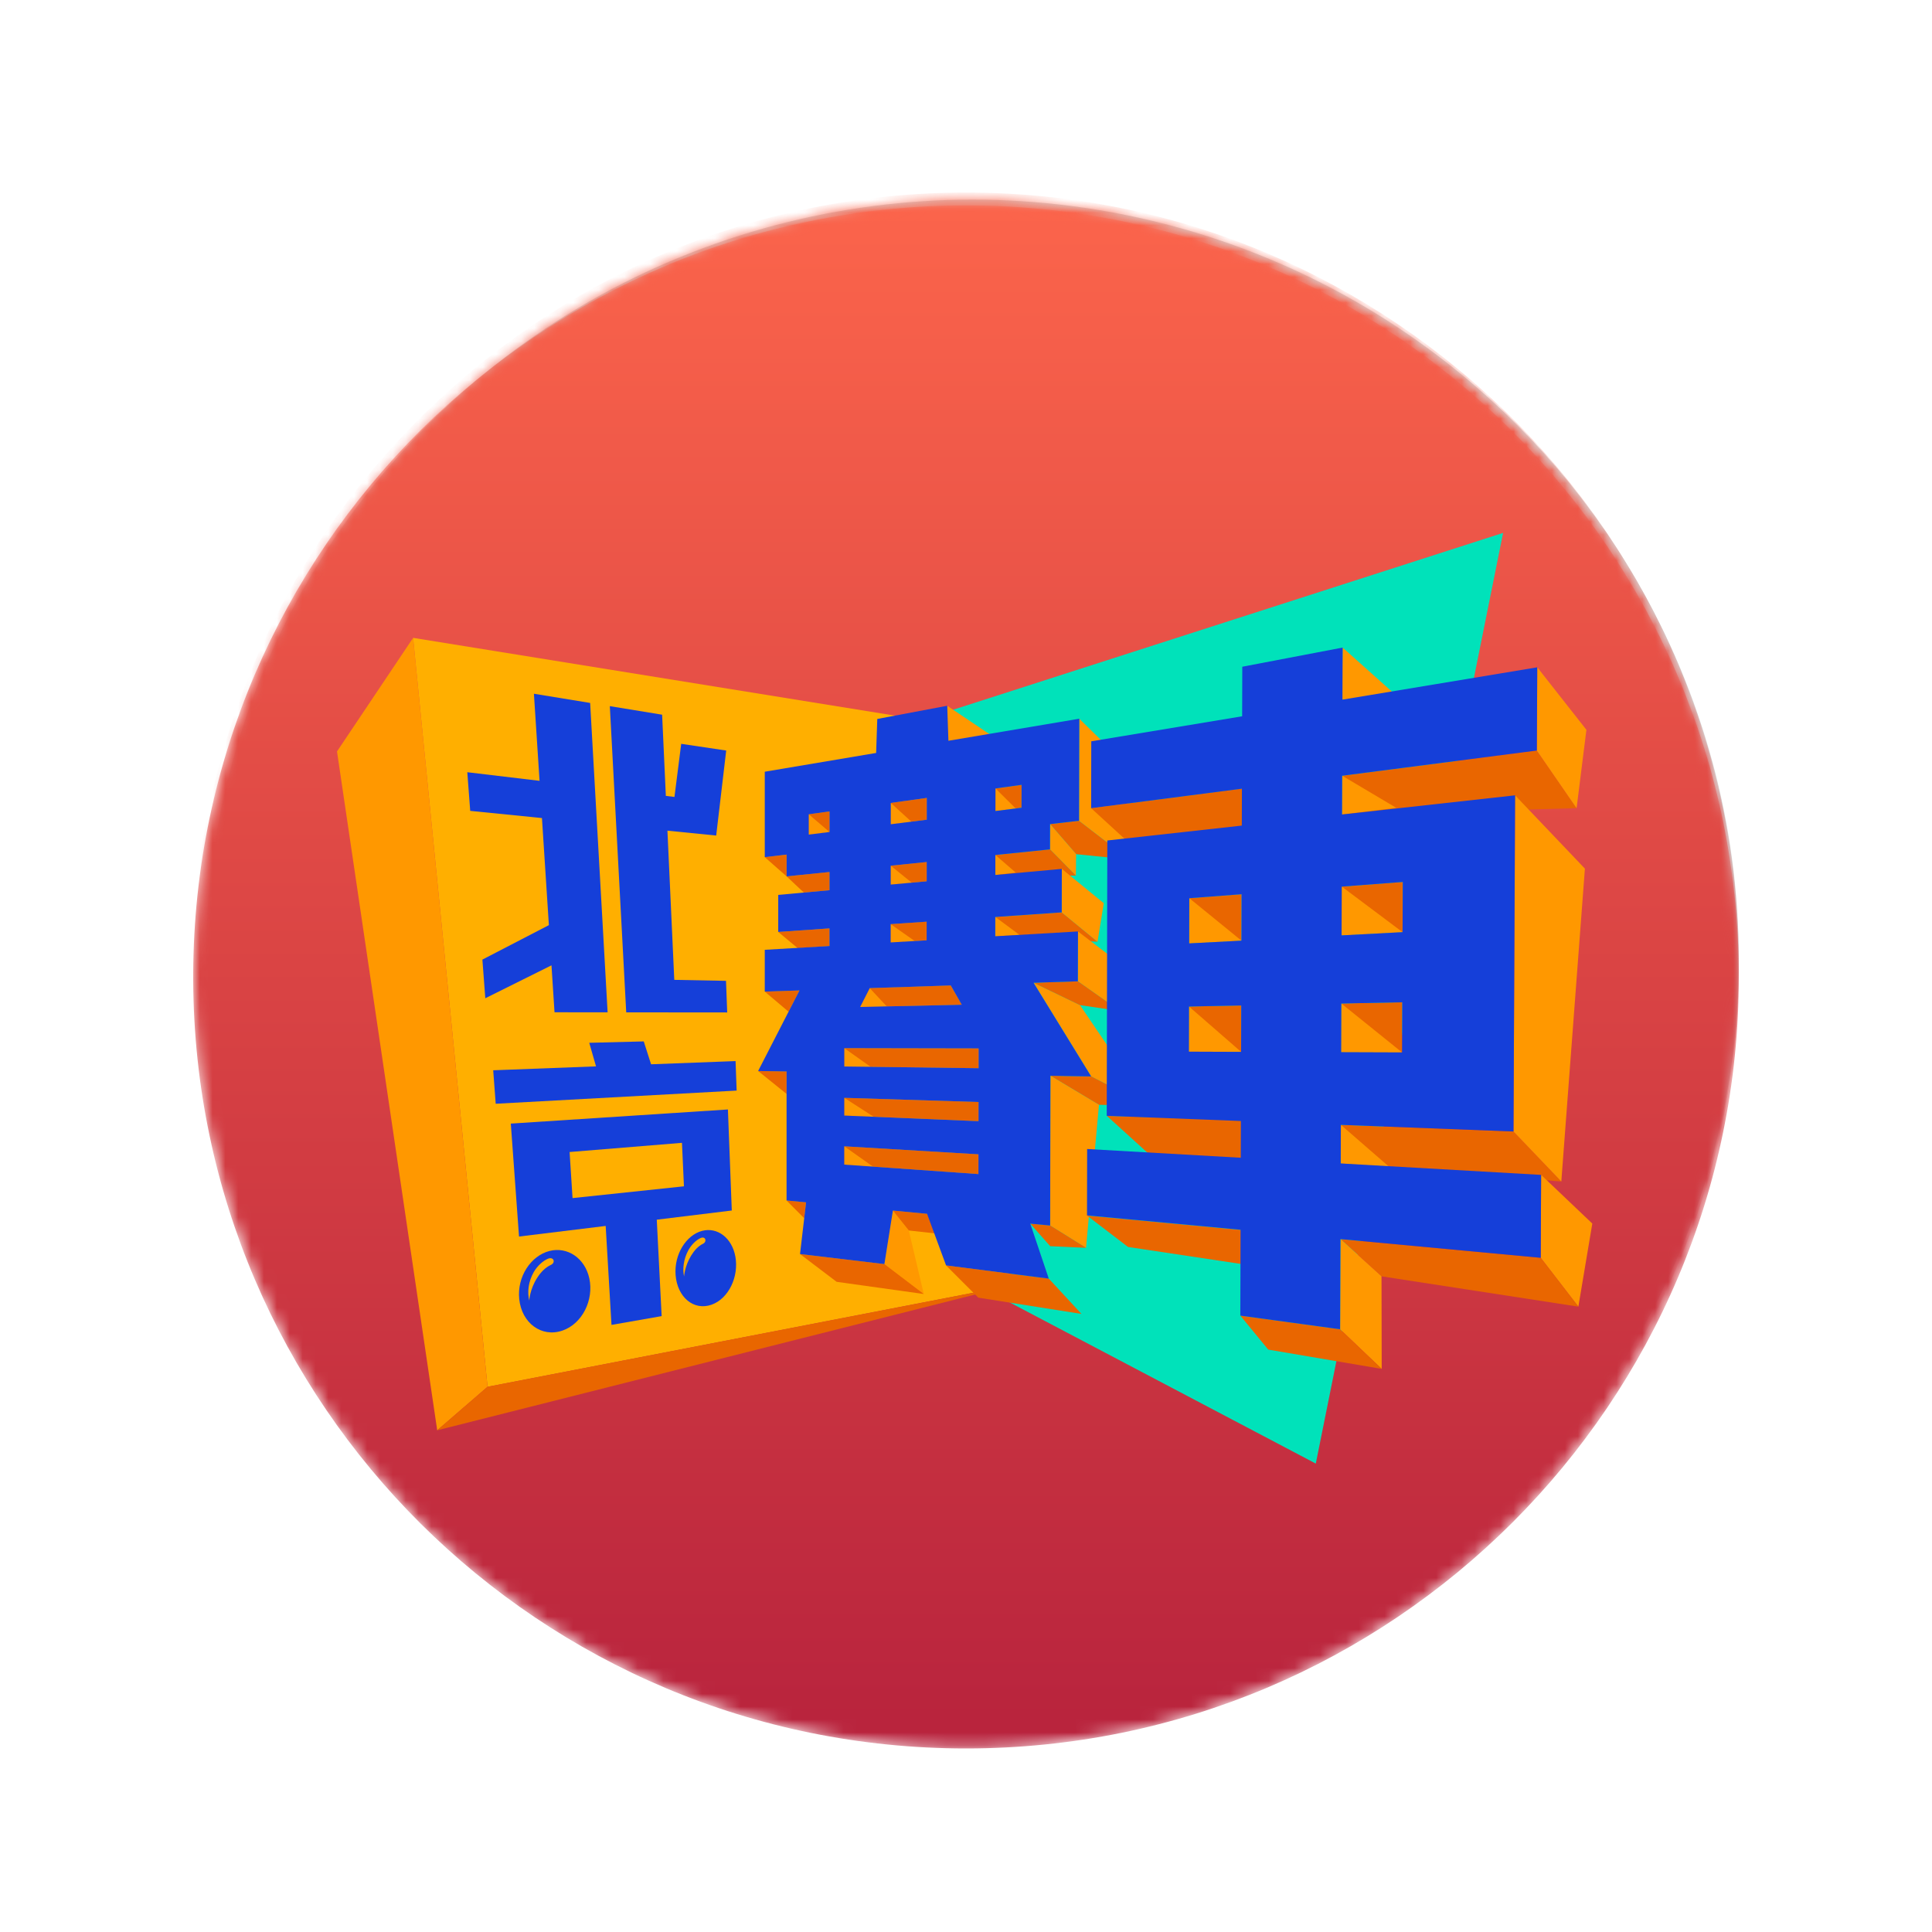 <?xml version="1.0" encoding="UTF-8"?>
<svg width="150px" height="150px" viewBox="0 0 150 150" version="1.1" xmlns="http://www.w3.org/2000/svg" xmlns:xlink="http://www.w3.org/1999/xlink">
    <title>PK10 logo TC</title>
    <defs>
        <ellipse id="path-1" cx="75.5" cy="74.5" rx="59.5" ry="59"></ellipse>
        <path d="M60,0.948 C26.863,0.948 0.001,27.767 0.001,60.849 L0.001,60.849 C0.001,93.932 26.863,120.75 60,120.75 L60,120.75 C93.138,120.75 120.001,93.932 120.001,60.849 L120.001,60.849 C120.001,27.767 93.138,0.948 60,0.948 Z" id="path-3"></path>
        <linearGradient x1="50%" y1="100%" x2="50%" y2="-0%" id="linearGradient-5">
            <stop stop-color="#B8233D" offset="0%"></stop>
            <stop stop-color="#FB644B" offset="100%"></stop>
        </linearGradient>
        <path d="M60,0.948 C26.951,0.948 0.144,27.621 0,60.58 L0,60.58 L0,61.117 C0.144,94.078 26.951,120.75 60,120.75 L60,120.75 C93.138,120.75 120,93.932 120,60.849 L120,60.849 C120,27.767 93.138,0.948 60,0.948 Z" id="path-6"></path>
        <linearGradient x1="50%" y1="100%" x2="50%" y2="-0%" id="linearGradient-8">
            <stop stop-color="#B8233D" offset="0%"></stop>
            <stop stop-color="#FB644B" offset="100%"></stop>
        </linearGradient>
    </defs>
    <g id="Page-1" stroke="none" stroke-width="1" fill="none" fill-rule="evenodd">
        <g id="Lottery_PK10-TC" transform="translate(-645, -222)">
            <g id="PK10-logo-TC" transform="translate(645, 222)">
                <g id="Bitmap">
                    <rect id="Rectangle" x="0" y="0" width="150" height="150"></rect>
                    <mask id="mask-2" fill="white">
                        <use xlink:href="#path-1"></use>
                    </mask>
                    <use id="Mask" fill="#D8D8D8" xlink:href="#path-1"></use>
                    <g id="Group-33-Copy" mask="url(#mask-2)">
                        <g transform="translate(15, 14)">
                            <g id="Group-3">
                                <mask id="mask-4" fill="white">
                                    <use xlink:href="#path-3"></use>
                                </mask>
                                <g id="Clip-2"></g>
                                <path d="M60,0.948 C26.863,0.948 0.001,27.767 0.001,60.849 L0.001,60.849 C0.001,93.932 26.863,120.75 60,120.75 L60,120.75 C93.138,120.75 120.001,93.932 120.001,60.849 L120.001,60.849 C120.001,27.767 93.138,0.948 60,0.948 Z" id="Fill-1" fill="url(#linearGradient-5)" mask="url(#mask-4)"></path>
                            </g>
                            <g id="Group-32" transform="translate(5, 33)">
                                <polygon id="Fill-4" fill="#00E2BA" points="43.864 24.362 104.128 0.626 87.998 62.475 41.821 43.607"></polygon>
                                <polygon id="Fill-6" fill="#E96600" points="45.729 22.565 48.72 26.55 53.373 21.821 53.982 16.619"></polygon>
                                <polygon id="Fill-8" fill="#FF9800" points="65.667 3.985 68.423 6.159 67.233 56.979 60.458 53.149"></polygon>
                                <polygon id="Fill-10" fill="#E96600" points="49.994 53.873 57.415 57.659 67.232 56.979 60.458 53.148"></polygon>
                                <polygon id="Fill-12" fill="#FFAF00" points="54.925 19.918 56.601 49.479 56.601 49.484 10.703 54.138 5.985 12.266"></polygon>
                                <polygon id="Fill-14" fill="#FF9800" points="5.985 12.267 0.101 24.817 8.016 58.763 10.703 54.139"></polygon>
                                <polygon id="Fill-16" fill="#E96600" points="8.016 58.763 56.601 49.483 10.703 54.138"></polygon>
                                <path d="M24.198,27.051 C23.9,26.013 23.426,25.179 22.77,24.546 C22.11,23.909 21.344,23.537 20.47,23.436 L18.328,23.188 L19.466,31.707 L21.682,31.815 C22.901,31.873 23.73,31.47 24.183,30.61 C24.63,29.76 24.634,28.576 24.198,27.051 M29.382,26.628 C29.872,28.36 30.088,29.882 30.032,31.201 C29.975,32.528 29.682,33.636 29.147,34.527 C28.605,35.43 27.836,36.116 26.833,36.584 C25.809,37.062 24.583,37.302 23.145,37.297 L20.159,37.286 L21.675,49.26 L14.981,49.892 L10.847,16.362 L19.8,17.8 C20.784,17.958 21.775,18.256 22.771,18.691 C23.752,19.119 24.674,19.704 25.539,20.444 C26.393,21.174 27.152,22.052 27.818,23.078 C28.48,24.096 29.001,25.279 29.382,26.628" id="Fill-18" fill="#153FD9"></path>
                                <polygon id="Fill-20" fill="#153FD9" points="41.046 33.485 48.001 46.447 43.589 46.865 37.313 34.743 37.225 34.74 38.999 47.3 34.339 47.741 30.485 19.999 35.231 20.761 36.813 31.782 36.902 31.787 39.583 21.462 44.219 22.207"></polygon>
                                <path d="M94.215,23.229 C94.15,22.266 94.03,21.355 93.855,20.492 C93.678,19.63 93.428,18.864 93.104,18.195 C92.778,17.527 92.37,17.014 91.879,16.655 C91.387,16.297 90.794,16.141 90.097,16.187 C88.981,16.261 88.026,16.798 87.231,17.794 C86.435,18.791 85.763,20.066 85.217,21.621 C84.669,23.176 84.226,24.909 83.889,26.818 C83.552,28.728 83.306,30.608 83.152,32.458 C82.998,34.309 82.906,36.042 82.875,37.654 C82.845,39.267 82.864,40.578 82.933,41.584 C82.998,42.546 83.117,43.448 83.291,44.287 C83.465,45.127 83.713,45.859 84.035,46.481 C84.357,47.104 84.752,47.596 85.22,47.954 C85.688,48.315 86.27,48.471 86.968,48.425 C88.035,48.354 88.968,47.82 89.764,46.823 C90.56,45.827 91.244,44.561 91.816,43.027 C92.389,41.494 92.843,39.783 93.181,37.897 C93.521,36.01 93.779,34.142 93.956,32.289 C94.133,30.436 94.238,28.715 94.27,27.125 C94.302,25.536 94.284,24.237 94.215,23.229 M100.896,23.365 C100.787,25.857 99.259,32.689 98.805,35.226 C98.351,37.766 83.865,56.127 82.115,55.302 C80.364,54.476 77.194,54.796 76.074,53.329 C74.952,51.862 74.106,50.159 73.533,48.218 C72.96,46.278 72.605,44.277 72.464,42.215 C72.327,40.2 72.301,37.946 72.387,35.455 C72.472,32.965 72.743,30.439 73.195,27.877 C73.647,25.317 74.289,22.812 75.121,20.363 C75.952,17.915 77.056,15.724 78.433,13.791 C79.81,11.859 81.476,10.264 83.434,9.005 C85.39,7.747 87.708,7.028 90.387,6.849 C92.836,6.685 94.161,8.938 96.103,9.185 C97.197,9.324 101.005,20.872 100.896,23.365" id="Fill-22" fill="#E96600"></path>
                                <path d="M91.817,43.027 C91.366,44.234 90.847,45.274 90.258,46.148 L93.559,35.57 C93.447,36.343 93.321,37.118 93.182,37.897 C92.843,39.783 92.388,41.494 91.817,43.027 M103.712,16.486 C103.706,16.466 103.7,16.446 103.694,16.427 C102.826,13.607 101.033,11.154 98.624,9.428 C91.346,4.215 87.705,3.854 87.705,3.854 L92.681,34.468 C90.794,34.803 87.983,43.836 88.65,44.96 L73.75,53.516 C73.75,53.516 79.976,55.553 83.786,56.805 C86.961,57.849 90.456,57.513 93.318,55.798 C93.401,55.748 93.483,55.697 93.565,55.646 C95.522,54.411 97.202,52.826 98.602,50.892 C100.002,48.958 101.141,46.777 102.02,44.347 C102.9,41.919 103.566,39.435 104.02,36.896 C104.474,34.358 104.756,31.843 104.865,29.351 C104.974,26.859 104.96,24.605 104.823,22.589 C104.679,20.482 104.309,18.447 103.712,16.486" id="Fill-24" fill="#FF9800"></path>
                                <path d="M86.594,19.672 C86.528,18.71 86.408,17.798 86.232,16.935 C86.056,16.073 85.806,15.306 85.481,14.639 C85.156,13.969 84.747,13.457 84.256,13.098 C83.765,12.741 83.172,12.584 82.474,12.631 C81.359,12.705 80.405,13.241 79.609,14.237 C78.813,15.234 78.141,16.509 77.594,18.064 C77.047,19.62 76.604,21.352 76.267,23.261 C75.93,25.171 75.684,27.051 75.53,28.901 C75.375,30.753 75.283,32.485 75.254,34.097 C75.223,35.71 75.242,37.021 75.31,38.027 C75.377,38.99 75.495,39.891 75.67,40.73 C75.843,41.571 76.091,42.302 76.413,42.924 C76.736,43.547 77.13,44.039 77.598,44.398 C78.066,44.758 78.648,44.914 79.345,44.868 C80.413,44.796 81.346,44.263 82.142,43.266 C82.937,42.27 83.622,41.004 84.194,39.47 C84.766,37.937 85.221,36.226 85.56,34.34 C85.898,32.454 86.156,30.585 86.333,28.732 C86.511,26.88 86.616,25.158 86.648,23.568 C86.68,21.979 86.662,20.68 86.594,19.672 M97.201,19.032 C97.338,21.049 97.352,23.302 97.243,25.794 C97.134,28.286 96.852,30.802 96.398,33.34 C95.944,35.879 95.277,38.362 94.398,40.79 C93.519,43.219 92.379,45.401 90.98,47.334 C89.58,49.269 87.9,50.854 85.942,52.089 C83.984,53.325 81.689,54.03 79.056,54.206 C76.606,54.37 74.507,54.037 72.758,53.212 C71.007,52.386 69.572,51.24 68.451,49.772 C67.33,48.306 66.484,46.602 65.911,44.661 C65.338,42.721 64.982,40.72 64.843,38.658 C64.705,36.643 64.679,34.389 64.765,31.899 C64.851,29.408 65.121,26.882 65.573,24.321 C66.026,21.76 66.667,19.255 67.498,16.806 C68.33,14.359 69.434,12.168 70.811,10.235 C72.188,8.302 73.854,6.707 75.811,5.448 C77.768,4.19 80.086,3.471 82.765,3.292 C85.214,3.129 87.325,3.46 89.098,4.284 C90.871,5.11 92.33,6.266 93.475,7.754 C94.621,9.242 95.492,10.967 96.09,12.929 C96.687,14.891 97.057,16.926 97.201,19.032" id="Fill-26" fill="#153FD9"></path>
                                <polygon id="Fill-28" fill="#153FD9" points="60.481 53.153 49.948 53.858 53.953 16.591 45.726 22.526 41.787 14.782 56.544 4.544 65.692 3.932"></polygon>
                                <polygon id="Fill-30" fill="#FFAF00" points="43.108 18.07 51.642 19.405 45.896 23.188"></polygon>
                            </g>
                        </g>
                    </g>
                </g>
                <g id="Group-155-Copy" transform="translate(15, 15)">
                    <g id="Group-3">
                        <mask id="mask-7" fill="white">
                            <use xlink:href="#path-6"></use>
                        </mask>
                        <g id="Clip-2"></g>
                        <path d="M60,0.948 C26.951,0.948 0.144,27.621 0,60.58 L0,60.58 L0,61.117 C0.144,94.078 26.951,120.75 60,120.75 L60,120.75 C93.138,120.75 120,93.932 120,60.849 L120,60.849 C120,27.767 93.138,0.948 60,0.948 Z" id="Fill-1" fill="url(#linearGradient-8)" mask="url(#mask-7)"></path>
                    </g>
                    <g id="Group-154" transform="translate(11, 26)">
                        <polygon id="Fill-4" fill="#00E2BA" points="76.158 72.633 27.069 46.788 33.238 18.85 90.701 0.374"></polygon>
                        <polygon id="Fill-6" fill="#FFAF00" points="47.286 15.175 52.507 58.798 11.853 66.67 6.074 8.523"></polygon>
                        <polygon id="Fill-8" fill="#FF9800" points="6.074 8.523 0.165 17.343 7.945 70.048 11.853 66.67"></polygon>
                        <polygon id="Fill-10" fill="#E96600" points="7.944 70.048 52.508 58.801 11.853 66.67"></polygon>
                        <path d="M30.46,37.606 L22.62,37.599 L21.347,13.825 L25.407,14.489 L25.696,20.794 L26.365,20.874 L26.889,16.751 L30.382,17.271 L29.605,23.872 L25.819,23.492 L26.351,35.076 L30.367,35.152 L30.46,37.606 Z M17.053,37.593 L16.817,33.948 L11.679,36.504 L11.453,33.503 L16.615,30.828 L16.077,22.514 L10.507,21.955 L10.281,18.955 L15.891,19.624 L15.453,12.862 L19.819,13.576 L21.175,37.597 L17.053,37.593 Z" id="Fill-12" fill="#153FD9"></path>
                        <path d="M26.948,47.729 L18.223,48.442 L18.452,52.02 L27.102,51.105 L26.948,47.729 Z M24.992,53.696 L25.37,61.183 L21.476,61.865 L21.025,54.181 L14.297,55.005 L13.659,46.236 L30.515,45.139 L30.816,52.983 L24.992,53.696 Z M12.487,44.695 L12.292,42.096 L20.276,41.793 L19.749,39.963 L23.981,39.855 L24.549,41.631 L31.109,41.382 L31.193,43.672 L12.487,44.695 Z" id="Fill-14" fill="#153FD9"></path>
                        <path d="M16.778,57.203 C16.328,57.411 15.987,57.776 15.713,58.199 C15.119,59.119 15.096,59.981 15.096,59.981 C14.928,59.348 15.012,58.513 15.446,57.754 C15.708,57.298 16.159,56.883 16.545,56.727 C16.998,56.544 17.153,57.029 16.778,57.203 M16.661,56.126 C15.213,56.497 14.134,58.127 14.313,59.858 C14.504,61.717 16.036,62.861 17.659,62.309 C19.216,61.779 20.118,59.923 19.754,58.25 C19.413,56.684 18.057,55.768 16.661,56.126" id="Fill-16" fill="#153FD9"></path>
                        <path d="M28.587,55.562 C28.202,55.75 27.906,56.084 27.667,56.473 C27.148,57.315 27.112,58.11 27.112,58.11 C26.982,57.525 27.068,56.753 27.449,56.058 C27.678,55.639 28.068,55.26 28.398,55.12 C28.784,54.956 28.908,55.405 28.587,55.562 M28.507,54.566 C27.274,54.894 26.333,56.388 26.453,57.989 C26.581,59.708 27.858,60.787 29.244,60.297 C30.576,59.826 31.376,58.116 31.095,56.563 C30.832,55.11 29.696,54.249 28.507,54.566" id="Fill-18" fill="#153FD9"></path>
                        <polygon id="Fill-20" fill="#E96600" points="55.426 58.27 57.963 61.012 49.956 59.75 47.453 57.246"></polygon>
                        <polygon id="Fill-22" fill="#FF9800" points="54.244 35.3 57.851 37.038 63.133 44.839 58.715 42.572"></polygon>
                        <polygon id="Fill-24" fill="#E96600" points="55.555 42.521 59.324 44.778 63.133 44.839 58.715 42.572"></polygon>
                        <polygon id="Fill-26" fill="#E96600" points="61.702 25.739 57.55 25.317 55.527 22.983 57.778 22.722"></polygon>
                        <polygon id="Fill-28" fill="#FF9800" points="55.527 22.982 57.549 25.316 57.53 26.983 55.523 24.944"></polygon>
                        <polygon id="Fill-30" fill="#E96600" points="55.523 24.944 57.53 26.983 51.278 26.934 51.28 25.379"></polygon>
                        <polygon id="Fill-32" fill="#E96600" points="51.273 30.191 56.432 29.834 59.21 32.113 51.27 31.693"></polygon>
                        <polygon id="Fill-34" fill="#FF9800" points="57.795 14.801 61.521 18.449 61.702 25.739 57.778 22.722"></polygon>
                        <polygon id="Fill-36" fill="#FF9800" points="47.542 13.795 51.741 16.616 47.396 16.616"></polygon>
                        <polygon id="Fill-38" fill="#FF9800" points="51.28 25.379 52.86 26.746 51.278 26.933"></polygon>
                        <polygon id="Fill-40" fill="#FF9800" points="56.438 26.46 59.698 29.124 59.21 32.113 56.432 29.834"></polygon>
                        <polygon id="Fill-42" fill="#FF9800" points="51.273 30.191 53.154 31.583 51.27 31.693"></polygon>
                        <polygon id="Fill-44" fill="#FF9800" points="57.693 31.317 60.98 33.823 60.956 37.494 57.684 35.187"></polygon>
                        <polygon id="Fill-46" fill="#E96600" points="54.244 35.3 57.684 35.187 60.955 37.493 57.851 37.038"></polygon>
                        <polygon id="Fill-48" fill="#FF9800" points="55.555 42.521 59.324 44.778 58.32 55.882 55.533 54.147"></polygon>
                        <polygon id="Fill-50" fill="#E96600" points="53.988 54 55.536 55.753 58.321 55.882 55.533 54.146"></polygon>
                        <polygon id="Fill-52" fill="#FF9800" points="43.325 52.989 44.561 54.535 45.723 59.467 42.666 57.144"></polygon>
                        <polygon id="Fill-54" fill="#E96600" points="43.325 52.989 44.561 54.535 46.927 54.796 45.977 53.241"></polygon>
                        <polygon id="Fill-56" fill="#E96600" points="36.114 56.365 38.956 58.52 45.723 59.467 42.666 57.143"></polygon>
                        <polygon id="Fill-58" fill="#E96600" points="33.377 25.548 35.073 27.042 35.073 25.352"></polygon>
                        <polygon id="Fill-60" fill="#E96600" points="35.068 52.207 36.439 53.584 36.583 52.35"></polygon>
                        <polygon id="Fill-62" fill="#E96600" points="32.86 42.153 35.068 43.931 35.07 42.189"></polygon>
                        <polygon id="Fill-64" fill="#E96600" points="33.376 35.986 35.223 37.548 36.071 35.898"></polygon>
                        <polygon id="Fill-66" fill="#E96600" points="34.422 31.355 35.934 32.613 38.399 32.448 38.4 31.08"></polygon>
                        <polygon id="Fill-68" fill="#E96600" points="35.073 27.042 36.411 28.298 38.401 28.115 38.401 26.7"></polygon>
                        <polygon id="Fill-70" fill="#E96600" points="39.547 47.999 39.545 49.421 49.965 50.156 49.967 48.621"></polygon>
                        <polygon id="Fill-72" fill="#E96600" points="39.549 44.236 49.973 44.561 49.971 46.047 39.548 45.613"></polygon>
                        <polygon id="Fill-74" fill="#E96600" points="39.55 40.378 49.979 40.399 49.977 41.935 39.55 41.803"></polygon>
                        <polygon id="Fill-76" fill="#E96600" points="47.816 35.511 48.668 37.007 40.781 37.181 41.526 35.718"></polygon>
                        <polygon id="Fill-78" fill="#E96600" points="43.152 30.752 43.151 32.17 45.943 32.006 45.945 30.558"></polygon>
                        <polygon id="Fill-80" fill="#E96600" points="43.156 26.213 43.155 27.679 45.948 27.423 45.95 25.926"></polygon>
                        <polygon id="Fill-82" fill="#E96600" points="36.791 22.221 36.791 23.8 38.403 23.596 38.403 21.998"></polygon>
                        <polygon id="Fill-84" fill="#E96600" points="43.161 21.339 45.955 20.952 45.953 22.642 43.159 22.996"></polygon>
                        <polygon id="Fill-86" fill="#E96600" points="51.289 20.213 51.285 21.969 53.313 21.713 53.317 19.932"></polygon>
                        <polygon id="Fill-88" fill="#FF9800" points="36.791 22.221 38.403 23.596 36.791 23.8"></polygon>
                        <polygon id="Fill-90" fill="#FF9800" points="43.161 21.339 43.159 22.996 44.786 22.819"></polygon>
                        <polygon id="Fill-92" fill="#FF9800" points="51.289 20.213 52.859 21.771 51.285 21.969"></polygon>
                        <polygon id="Fill-94" fill="#FF9800" points="43.156 26.213 44.785 27.529 43.155 27.679"></polygon>
                        <polygon id="Fill-96" fill="#FF9800" points="43.152 30.752 43.151 32.17 45.019 32.06"></polygon>
                        <polygon id="Fill-98" fill="#FF9800" points="41.526 35.718 42.89 37.181 40.782 37.181"></polygon>
                        <polygon id="Fill-100" fill="#FF9800" points="39.55 40.378 41.597 41.829 39.55 41.803"></polygon>
                        <polygon id="Fill-102" fill="#FF9800" points="39.549 44.236 39.548 45.613 41.836 45.708"></polygon>
                        <polygon id="Fill-104" fill="#FF9800" points="39.547 47.999 39.545 49.421 41.836 49.616"></polygon>
                        <path d="M53.317,19.932 L51.289,20.213 L51.285,21.969 L53.313,21.713 L53.317,19.932 Z M45.945,30.559 L43.152,30.751 L43.151,32.17 L45.943,32.006 L45.945,30.559 Z M45.95,25.926 L43.156,26.213 L43.155,27.679 L45.948,27.423 L45.95,25.926 Z M45.955,20.951 L43.161,21.339 L43.159,22.995 L45.953,22.642 L45.955,20.951 Z M47.816,35.512 L41.526,35.718 L40.781,37.181 L48.668,37.007 L47.816,35.512 Z M49.967,48.621 L39.547,47.999 L39.545,49.421 L49.965,50.155 L49.967,48.621 Z M49.973,44.561 L39.549,44.236 L39.548,45.613 L49.971,46.047 L49.973,44.561 Z M49.979,40.399 L39.551,40.379 L39.55,41.802 L49.977,41.935 L49.979,40.399 Z M38.403,21.998 L36.791,22.221 L36.791,23.8 L38.403,23.596 L38.403,21.998 Z M55.555,42.521 L55.533,54.147 L53.988,54 L55.426,58.27 L47.453,57.246 L45.977,53.241 L43.325,52.989 L42.665,57.144 L36.114,56.365 L36.583,52.35 L35.068,52.207 L35.07,42.189 L32.86,42.153 L36.071,35.898 L33.376,35.986 L33.377,32.743 L38.399,32.448 L38.399,31.08 L34.421,31.355 L34.422,28.48 L38.401,28.115 L38.401,26.701 L35.073,27.042 L35.073,25.351 L33.377,25.548 L33.377,18.916 L42.023,17.459 L42.112,14.82 L47.542,13.795 L47.635,16.513 L57.795,14.801 L57.777,22.721 L55.527,22.982 L55.523,24.944 L51.28,25.379 L51.278,26.933 L56.439,26.46 L56.432,29.834 L51.273,30.191 L51.271,31.693 L57.693,31.317 L57.685,35.187 L54.245,35.3 L58.715,42.572 L55.555,42.521 Z" id="Fill-106" fill="#153FD9"></path>
                        <polygon id="Fill-108" fill="#E96600" points="96.406 21.747 78.195 22.237 78.205 19.226 93.321 17.27"></polygon>
                        <polygon id="Fill-110" fill="#E96600" points="58.395 53.377 61.582 55.814 75.723 57.94 73.944 54.829"></polygon>
                        <polygon id="Fill-112" fill="#E96600" points="59.944 45.641 63.131 48.534 77.272 50.204 75.46 46.047"></polygon>
                        <polygon id="Fill-114" fill="#E96600" points="58.716 21.747 61.883 24.647 73.961 23.588 73.986 19.754"></polygon>
                        <polygon id="Fill-116" fill="#E96600" points="91.508 46.849 95.22 50.731 78.094 49.331 78.105 46.333"></polygon>
                        <polygon id="Fill-118" fill="#FF9800" points="78.105 46.333 81.882 49.615 78.094 49.331"></polygon>
                        <polygon id="Fill-120" fill="#FF9800" points="91.633 20.749 97.052 26.44 95.22 50.731 91.508 46.849"></polygon>
                        <polygon id="Fill-122" fill="#FF9800" points="78.243 9.278 82.634 13.202 78.175 13.315"></polygon>
                        <polygon id="Fill-124" fill="#FF9800" points="93.353 10.809 97.169 15.661 96.406 21.747 93.321 17.27"></polygon>
                        <polygon id="Fill-126" fill="#FF9800" points="78.205 19.226 82.405 21.72 78.194 22.237"></polygon>
                        <polygon id="Fill-128" fill="#FF9800" points="93.653 50.218 97.626 53.996 96.544 60.448 93.621 56.655"></polygon>
                        <polygon id="Fill-130" fill="#E96600" points="78.073 55.202 81.26 58.094 96.544 60.448 93.621 56.654"></polygon>
                        <polygon id="Fill-132" fill="#FF9800" points="78.073 55.202 81.26 58.094 81.275 65.281 78.047 62.204"></polygon>
                        <polygon id="Fill-134" fill="#E96600" points="70.298 61.143 72.465 63.782 81.275 65.281 78.047 62.203"></polygon>
                        <polygon id="Fill-136" fill="#E96600" points="78.174 27.834 78.16 31.622 82.896 31.373 82.912 27.474"></polygon>
                        <polygon id="Fill-138" fill="#E96600" points="78.14 36.911 78.126 40.693 82.858 40.71 82.874 36.816"></polygon>
                        <polygon id="Fill-140" fill="#E96600" points="66.338 28.735 70.398 28.426 70.387 32.032 66.328 32.245"></polygon>
                        <polygon id="Fill-142" fill="#E96600" points="66.315 37.146 70.371 37.065 70.36 40.666 66.305 40.652"></polygon>
                        <polygon id="Fill-144" fill="#FF9800" points="66.338 28.735 70.387 32.032 66.328 32.245"></polygon>
                        <polygon id="Fill-146" fill="#FF9800" points="78.174 27.834 78.16 31.622 82.896 31.373"></polygon>
                        <polygon id="Fill-148" fill="#FF9800" points="78.14 36.911 78.126 40.693 82.858 40.71"></polygon>
                        <polygon id="Fill-150" fill="#FF9800" points="66.315 37.146 66.305 40.652 70.36 40.666"></polygon>
                        <path d="M82.873,36.816 L78.14,36.911 L78.126,40.693 L82.858,40.71 L82.873,36.816 Z M82.912,27.474 L78.173,27.834 L78.16,31.623 L82.895,31.373 L82.912,27.474 Z M70.371,37.065 L66.315,37.145 L66.305,40.651 L70.36,40.666 L70.371,37.065 Z M70.398,28.426 L66.337,28.735 L66.328,32.245 L70.387,32.032 L70.398,28.426 Z M78.073,55.202 L78.047,62.204 L70.298,61.143 L70.318,54.477 L58.395,53.363 L58.405,48.208 L70.335,48.888 L70.344,46.034 L59.926,45.633 L59.972,24.255 L70.414,23.099 L70.423,20.233 L58.716,21.747 L58.726,16.555 L70.44,14.612 L70.451,10.765 L78.243,9.277 L78.227,13.319 L93.353,10.81 L93.321,17.27 L78.205,19.226 L78.194,22.237 L91.633,20.749 L91.507,46.849 L78.105,46.333 L78.094,49.33 L93.653,50.218 L93.621,56.655 L78.073,55.202 Z" id="Fill-152" fill="#153FD9"></path>
                    </g>
                </g>
            </g>
        </g>
    </g>
</svg>